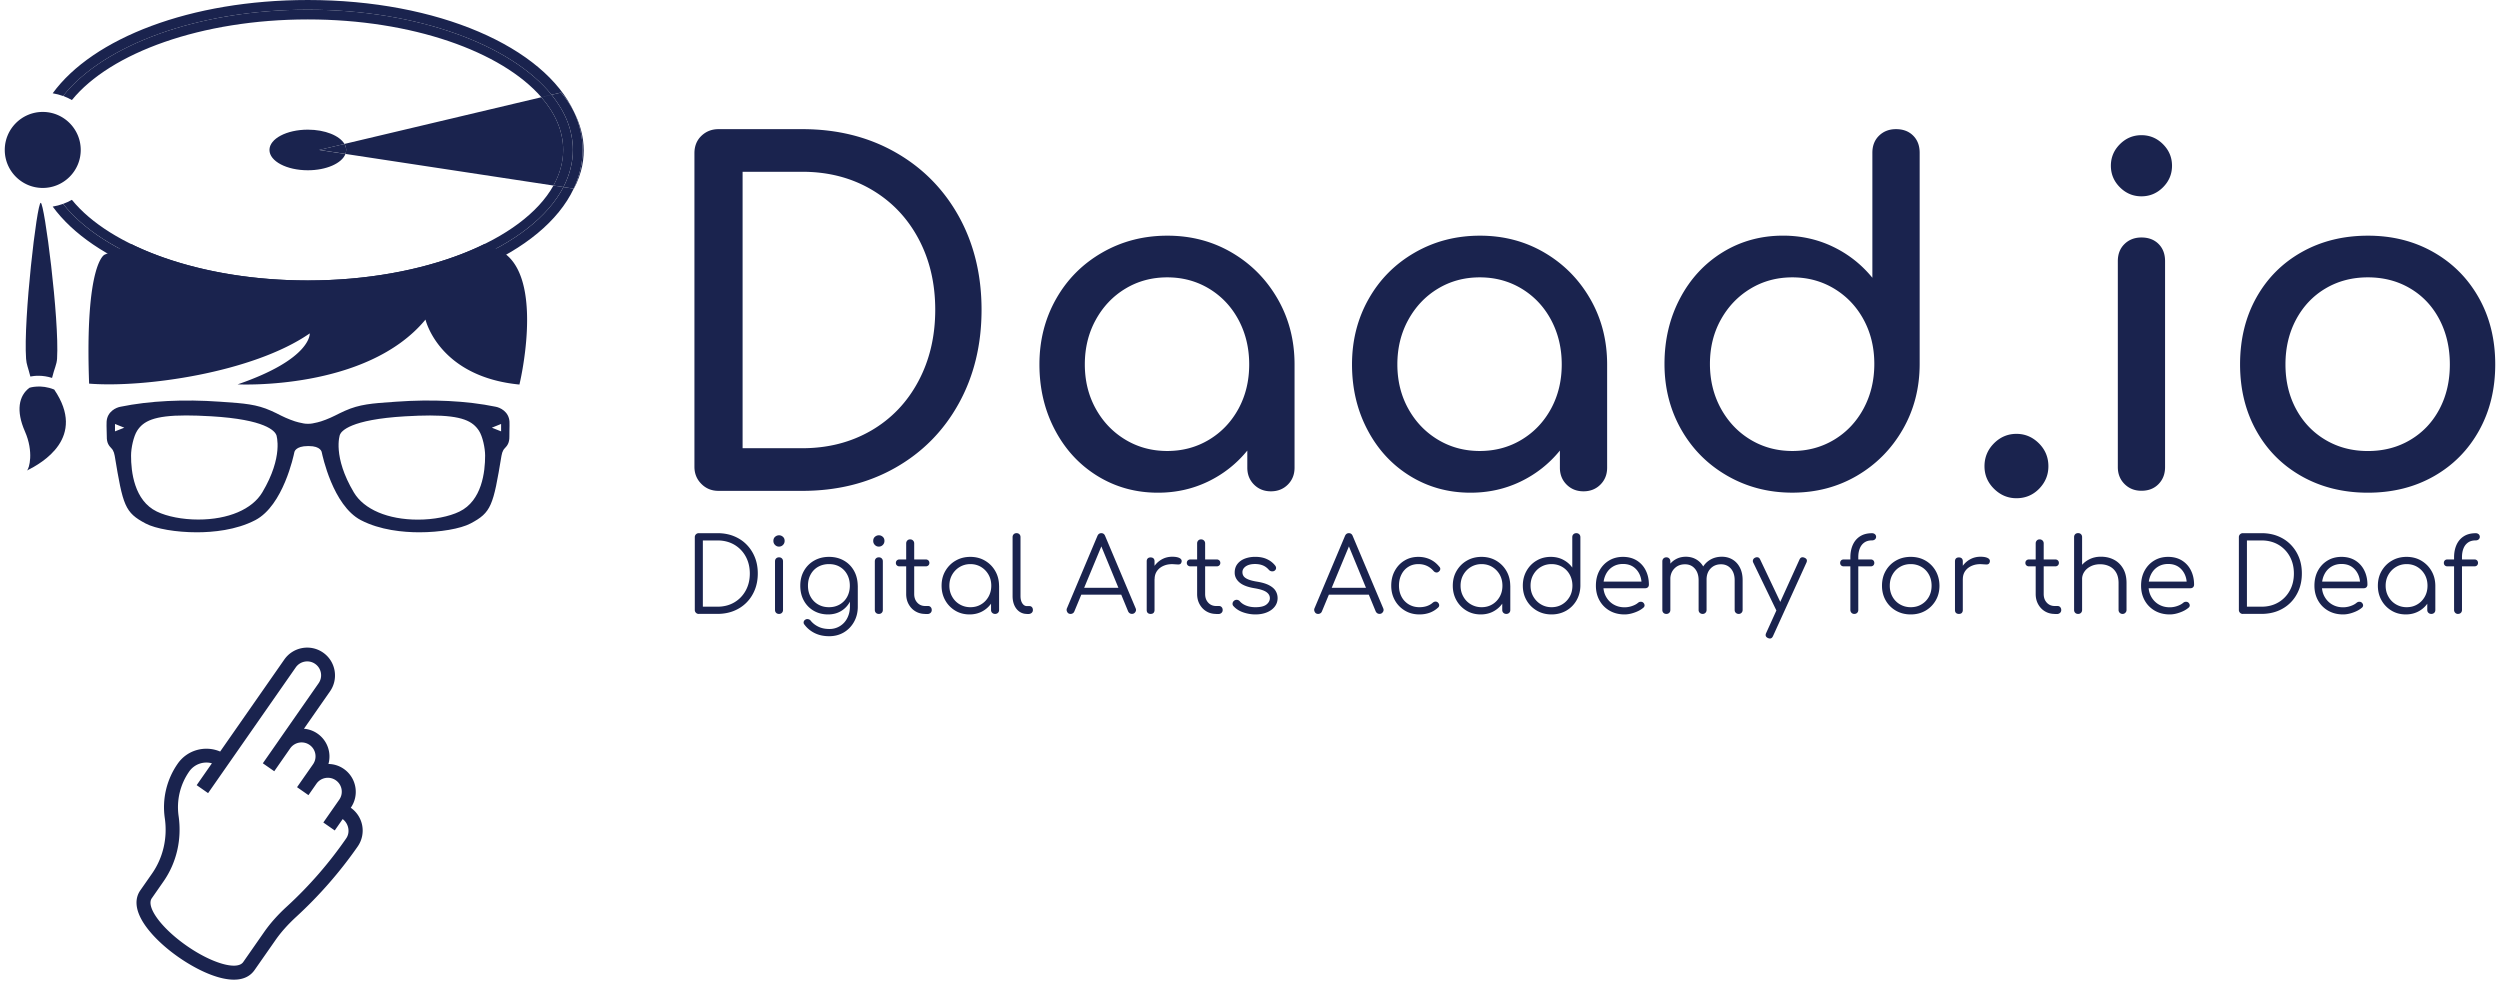 <svg height="990" viewBox=".55 1.11 540.91 215.02" width="2500" xmlns="http://www.w3.org/2000/svg"><g fill="#1a234e"><path d="m66.37 29.27c-4.6 0-8.33 1.97-8.33 4.41s3.73 4.41 8.33 4.41c4.04 0 7.41-1.52 8.17-3.54l-5.71-.87 5.5-1.3c-1.05-1.81-4.22-3.11-7.96-3.11zm57.85-3.78c1.19 2.61 1.83 5.35 1.83 8.19 0 2.92-.68 5.73-1.94 8.4l.05.01c3.59-6.76 1.99-12.78.06-16.6zm-7.13-3.26-42.76 10.14c.24.41.37.85.37 1.3 0 .3-.06.59-.16.87l45.18 6.87c1.37-2.46 2.12-5.05 2.12-7.73-.01-4.08-1.71-7.95-4.75-11.45z"/><path d="m124.22 25.49c-1.35-2.68-2.86-4.28-2.86-4.28l-2.05.49c2.98 3.68 4.63 7.72 4.63 11.98 0 2.79-.72 5.49-2.06 8.06l2.23.34c1.26-2.67 1.94-5.49 1.94-8.4 0-2.84-.63-5.58-1.83-8.19z"/><path d="m121.83 33.68c0 2.68-.75 5.27-2.12 7.73l2.17.33c1.33-2.57 2.06-5.27 2.06-8.06 0-4.25-1.65-8.3-4.63-11.98l-2.22.53c3.04 3.5 4.74 7.37 4.74 11.45zm-47.29.86c.11-.28.16-.57.16-.87 0-.45-.13-.89-.37-1.3l-5.5 1.3zm-59.41-11.7c8.34-10.27 28.17-17.51 51.24-17.51 22.61 0 42.09 6.95 50.72 16.89l2.22-.53c-8.8-10.86-29.19-18.48-52.94-18.48-23.95 0-44.47 7.74-53.15 18.74.66.25 1.3.54 1.91.89z"/><path d="m119.72 41.41c-6.61 11.88-28.01 20.61-53.35 20.61-23.07 0-42.89-7.24-51.24-17.51-.61.35-1.25.64-1.91.88 8.68 11 29.2 18.74 53.15 18.74 26.52 0 48.83-9.49 55.52-22.39z"/><path d="m66.37 64.13c-23.95 0-44.47-7.73-53.15-18.74-.72.26-1.48.46-2.26.59 8.73 11.99 29.97 20.26 55.41 20.26 28.12 0 51.12-10.1 57.75-24.16l-2.23-.34c-6.69 12.9-29 22.39-55.52 22.39zm-53.15-42.17c8.68-11 29.2-18.74 53.15-18.74 23.76 0 44.15 7.61 52.94 18.48l2.05-.49s1.51 1.6 2.86 4.28c-6.49-14.17-29.58-24.38-57.85-24.38-25.45 0-46.68 8.27-55.41 20.26.78.13 1.53.33 2.26.59zm-8.04 57.08c.09 1.25.43 1.86.93 3.85.85-.17 2.63-.37 4.71.3.52-2.12 1.01-2.88 1.09-4.19.52-8.56-2.75-33.85-3.55-33.85-.83.02-3.79 25.34-3.18 33.89zm.74 6.29c-2.33 1.72-2.96 5-1 9.46 1.97 4.46.96 8.14.43 8.53 3.33-1.66 13.05-7.17 5.94-17.6-2.92-1.21-5.37-.39-5.37-.39z"/><path d="m22.71 95.88c-.04 1.48.51 2.06.94 2.53.13.15.26.27.35.43.2.34.35.77.43 1.27 1.79 10.84 2.19 12.31 6.72 14.7 2.17 1.15 6.64 1.91 11.1 1.91 3.49 0 8.52-.46 12.71-2.64 6.1-3.18 8.37-14.18 8.48-14.73.01-.05.19-1.36 2.97-1.36h.17c2.64 0 2.83 1.31 2.84 1.45.1.46 2.37 11.45 8.47 14.64 4.19 2.18 9.22 2.64 12.71 2.64 4.47 0 8.94-.77 11.1-1.91 4.54-2.38 4.94-3.87 6.73-14.7.08-.5.22-.92.42-1.27.1-.16.22-.28.36-.44.43-.46.97-1.05.94-2.53-.01-.25 0-.69.01-1.17.02-.74.03-1.57.01-2.02-.14-2.19-2.07-3.08-3.05-3.24-6.23-1.28-13.73-1.65-21.63-1.08l-.41.03c-4.82.33-7.48.53-10.64 1.94-.74.33-1.49.7-2.16 1.04-1.19.61-2.91 1.28-3.84 1.48-.37.08-.74.16-1.08.23-.49.1-1.41.1-1.89 0-.34-.07-.71-.15-1.08-.23-.92-.2-2.64-.87-3.84-1.48-.66-.34-1.42-.72-2.15-1.04-3.17-1.42-5.82-1.61-10.64-1.94l-.42-.03c-7.91-.57-15.4-.19-21.6 1.08-1.01.16-2.94 1.06-3.07 3.25-.03.45-.01 1.27.01 2.01.02.49.03.93.03 1.18zm85.64-2.69v1.61l-2.01-.8zm-35 2.32c.3-.76 2.23-3.28 14.16-3.98 2.09-.12 3.87-.18 5.42-.18 7.03 0 9.27 1.27 10.61 3.31.8 1.22 1.34 3.78 1.34 5.39.01 3.53-.69 9.82-5.59 12.18-2.24 1.09-5.61 1.74-9 1.74-6.51 0-11.72-2.21-13.92-5.91-4.64-7.8-3.08-12.42-3.02-12.55zm-44.04-.86c1.33-2.04 3.57-3.31 10.61-3.31 1.56 0 3.33.06 5.42.18 11.93.7 13.85 3.22 14.2 4.07.01.04 1.59 4.66-3.05 12.45-2.2 3.7-7.41 5.91-13.92 5.91-3.4 0-6.76-.65-9-1.74-4.9-2.37-5.61-8.65-5.59-12.18 0-1.61.54-4.15 1.33-5.38zm-4.82-1.46 2.02.81-2.02.8zm0 0"/><path d="m75.7 176.55c1.91-2.74 1.23-6.52-1.5-8.43a5.954 5.954 0 0 0 -3.35-1.08 6.05 6.05 0 0 0 -2.37-6.59c-.9-.63-1.92-.98-2.95-1.06l5.66-8.12c1.91-2.74 1.23-6.52-1.5-8.42-2.74-1.91-6.52-1.23-8.43 1.51l-13.93 19.98c-3.23-1.39-7.12-.38-9.21 2.62a16.52 16.52 0 0 0 -2.81 11.86c.62 4.3-.37 8.57-2.78 12.03l-2.54 3.64c-.97 1.39-1.57 3.84 1.07 7.63 1.61 2.3 4.18 4.75 7.25 6.89 5.73 3.99 13.48 7.12 16.5 2.78l4.54-6.5c1.2-1.72 2.69-3.39 4.55-5.1 4.96-4.56 9.44-9.68 13.29-15.21a6.048 6.048 0 0 0 -1.49-8.43zm-13.84 21.41c-2.03 1.86-3.66 3.69-4.99 5.6l-4.53 6.5c-1.3 1.87-6.82.28-12.29-3.54-5.48-3.82-8.87-8.44-7.57-10.31l2.54-3.65c2.85-4.09 4.01-9.13 3.29-14.19-.49-3.42.32-6.86 2.3-9.7a4.554 4.554 0 0 1 4.93-1.78l-3.31 4.75 2.48 1.73 19.04-27.31c.96-1.37 2.85-1.71 4.21-.76 1.37.95 1.71 2.84.75 4.21l-8.65 12.41v.01l-3.46 4.96 2.48 1.73 3.46-4.97a3.03 3.03 0 0 1 4.21-.75c1.37.95 1.71 2.84.75 4.21l-1.73 2.48-.01.01-1.73 2.48 2.48 1.73 1.73-2.48a3.03 3.03 0 0 1 4.21-.75c1.37.95 1.71 2.84.75 4.21l-3.46 4.96 2.48 1.73 1.72-2.47c1.26.93 1.71 2.84.76 4.2a87.644 87.644 0 0 1 -12.84 14.75zm-53.06-172.54c-4.55 0-8.25 3.7-8.25 8.26 0 4.55 3.7 8.25 8.25 8.25s8.25-3.7 8.25-8.25c0-4.56-3.7-8.26-8.25-8.26zm100.69 31.02c-.98-.8-2.58-1.6-4.68-2.36-9.97 4.91-23.53 7.94-38.44 7.94-14.82 0-28.29-2.99-38.25-7.85-2.05.68-4.03 1.43-5.92 2.27 0 0-4.28 1.89-3.33 27.99 11.87.95 35.58-2.37 47.92-10.91 0 0 .47 5.53-15.66 11.07 0 0 27.99 1.43 40.8-14.07 0 0 2.85 12.4 20.4 14.11.01-.01 5.23-21.55-2.84-28.19zm84.5-22.25c5.9 3.35 10.49 8 13.78 13.93 3.28 5.93 4.93 12.69 4.93 20.27s-1.64 14.35-4.93 20.32-7.88 10.63-13.78 13.98-12.64 5.03-20.22 5.03h-18.2c-1.48 0-2.72-.5-3.72-1.51-1.01-1.01-1.51-2.25-1.51-3.72v-68.1c0-1.54.5-2.8 1.51-3.77s2.25-1.46 3.72-1.46h18.2c7.58 0 14.32 1.68 20.22 5.03zm-5.28 60.45c4.39-2.55 7.81-6.12 10.26-10.71s3.67-9.77 3.67-15.54-1.22-10.93-3.67-15.49-5.87-8.11-10.26-10.66-9.37-3.82-14.94-3.82h-12.97v60.04h12.97c5.57 0 10.55-1.28 14.94-3.82zm78.34-38.67c4.19 2.45 7.51 5.8 9.96 10.06s3.67 9 3.67 14.23v22.43c0 1.48-.49 2.7-1.46 3.67s-2.2 1.46-3.67 1.46c-1.48 0-2.7-.49-3.67-1.46s-1.46-2.19-1.46-3.67v-3.72c-2.35 2.88-5.2 5.13-8.55 6.74s-6.97 2.41-10.86 2.41c-4.83 0-9.2-1.21-13.12-3.62s-7.01-5.75-9.25-10.01c-2.25-4.26-3.37-9-3.37-14.23s1.21-9.97 3.62-14.23 5.75-7.61 10.01-10.06 8.97-3.67 14.13-3.67c5.16-.01 9.83 1.22 14.02 3.67zm-4.92 40.63c2.72-1.64 4.84-3.89 6.39-6.74 1.54-2.85 2.31-6.05 2.31-9.6s-.77-6.77-2.31-9.66c-1.54-2.88-3.67-5.14-6.39-6.79-2.72-1.64-5.75-2.46-9.1-2.46s-6.39.82-9.1 2.46c-2.72 1.64-4.86 3.91-6.44 6.79s-2.36 6.1-2.36 9.66c0 3.55.79 6.76 2.36 9.6 1.57 2.85 3.72 5.1 6.44 6.74s5.75 2.46 9.1 2.46 6.38-.82 9.1-2.46zm72.81-40.63c4.19 2.45 7.51 5.8 9.96 10.06s3.67 9 3.67 14.23v22.43c0 1.48-.49 2.7-1.46 3.67s-2.2 1.46-3.67 1.46c-1.48 0-2.7-.49-3.67-1.46s-1.46-2.19-1.46-3.67v-3.72c-2.35 2.88-5.2 5.13-8.55 6.74s-6.97 2.41-10.86 2.41c-4.83 0-9.2-1.21-13.12-3.62s-7.01-5.75-9.25-10.01c-2.25-4.26-3.37-9-3.37-14.23s1.21-9.97 3.62-14.23 5.75-7.61 10.01-10.06 8.97-3.67 14.13-3.67c5.15-.01 9.83 1.22 14.02 3.67zm-4.93 40.63c2.72-1.64 4.84-3.89 6.39-6.74 1.54-2.85 2.31-6.05 2.31-9.6s-.77-6.77-2.31-9.66c-1.54-2.88-3.67-5.14-6.39-6.79-2.72-1.64-5.75-2.46-9.1-2.46s-6.39.82-9.1 2.46c-2.72 1.64-4.86 3.91-6.44 6.79s-2.36 6.1-2.36 9.66c0 3.55.79 6.76 2.36 9.6 1.57 2.85 3.72 5.1 6.44 6.74s5.75 2.46 9.1 2.46 6.39-.82 9.1-2.46zm85.03-66.03c.94.94 1.41 2.18 1.41 3.72v45.86c0 5.23-1.22 9.97-3.67 14.23s-5.77 7.61-9.96 10.06-8.87 3.67-14.03 3.67-9.87-1.22-14.13-3.67-7.59-5.8-10.01-10.06c-2.41-4.26-3.62-9-3.62-14.23s1.12-9.97 3.37-14.23c2.24-4.26 5.33-7.59 9.25-10.01 3.92-2.41 8.3-3.62 13.12-3.62 3.89 0 7.51.8 10.86 2.41s6.2 3.86 8.55 6.74v-27.15c0-1.54.49-2.78 1.46-3.72s2.2-1.41 3.67-1.41c1.55 0 2.79.47 3.73 1.41zm-17.14 66.03c2.71-1.64 4.84-3.9 6.39-6.79 1.54-2.88 2.31-6.1 2.31-9.66 0-3.55-.77-6.75-2.31-9.6s-3.67-5.09-6.39-6.74c-2.72-1.64-5.75-2.46-9.1-2.46s-6.39.82-9.1 2.46c-2.72 1.64-4.86 3.89-6.44 6.74s-2.36 6.05-2.36 9.6.79 6.77 2.36 9.66c1.58 2.88 3.72 5.15 6.44 6.79s5.75 2.46 9.1 2.46 6.38-.82 9.1-2.46zm44.45.8c1.37 1.37 2.06 3.03 2.06 4.98 0 1.88-.67 3.5-2.01 4.88-1.34 1.37-2.98 2.06-4.93 2.06-1.88 0-3.5-.69-4.88-2.06s-2.06-3-2.06-4.88c0-1.94.69-3.6 2.06-4.98 1.37-1.37 3-2.06 4.88-2.06s3.5.69 4.88 2.06zm26.95-64.97c1.31 1.31 1.96 2.87 1.96 4.68s-.65 3.37-1.96 4.68-2.87 1.96-4.68 1.96-3.37-.65-4.68-1.96-1.96-2.87-1.96-4.68.65-3.37 1.96-4.68 2.87-1.96 4.68-1.96 3.37.65 4.68 1.96zm-8.35 21.67c.97-.94 2.2-1.41 3.67-1.41 1.54 0 2.78.47 3.72 1.41s1.41 2.18 1.41 3.72v44.75c0 1.48-.47 2.7-1.41 3.67s-2.18 1.46-3.72 1.46c-1.48 0-2.7-.49-3.67-1.46s-1.46-2.2-1.46-3.67v-44.74c0-1.55.49-2.79 1.46-3.73zm67.08 1.77c4.19 2.38 7.48 5.68 9.86 9.91 2.38 4.22 3.57 9.05 3.57 14.48 0 5.37-1.17 10.16-3.52 14.38s-5.62 7.53-9.81 9.91-8.97 3.57-14.33 3.57-10.16-1.19-14.38-3.57-7.51-5.68-9.86-9.91c-2.35-4.22-3.52-9.02-3.52-14.38 0-5.43 1.17-10.26 3.52-14.48s5.63-7.53 9.86-9.91c4.22-2.38 9.02-3.57 14.38-3.57 5.3-.01 10.04 1.19 14.23 3.57zm-23.43 7.89c-2.72 1.61-4.84 3.86-6.39 6.74-1.54 2.88-2.31 6.14-2.31 9.76s.77 6.86 2.31 9.71 3.67 5.08 6.39 6.69 5.78 2.41 9.2 2.41 6.49-.8 9.2-2.41c2.72-1.61 4.83-3.84 6.34-6.69s2.26-6.08 2.26-9.71c0-3.62-.75-6.87-2.26-9.76-1.51-2.88-3.62-5.13-6.34-6.74-2.71-1.61-5.78-2.41-9.2-2.41s-6.48.8-9.2 2.41zm-353.3 70.69a.852.852 0 0 1 -.88-.88v-15.78a.852.852 0 0 1 .88-.88h4.04c1.29 0 2.47.21 3.54.64s1.99 1.03 2.77 1.82 1.38 1.71 1.81 2.77.64 2.24.64 3.52-.21 2.47-.64 3.54-1.03 2-1.81 2.78c-.78.79-1.7 1.39-2.77 1.82s-2.25.64-3.54.64h-4.04zm.87-1.57h3.17c1.38 0 2.59-.31 3.65-.93s1.88-1.47 2.48-2.56.9-2.32.9-3.71-.3-2.63-.9-3.72-1.43-1.93-2.48-2.55c-1.06-.61-2.27-.92-3.65-.92h-3.17zm16.53-13.05c-.33 0-.61-.12-.85-.36s-.36-.53-.36-.88c0-.37.12-.67.37-.89s.54-.33.86-.33c.31 0 .6.11.84.33.25.22.37.51.37.89 0 .34-.12.64-.36.88s-.53.36-.87.36zm.02 14.62c-.27 0-.48-.08-.64-.24s-.24-.37-.24-.64v-10.53c0-.27.08-.48.24-.64s.37-.24.64-.24c.25 0 .46.08.62.24s.24.37.24.64v10.53c0 .27-.08.48-.24.64s-.37.24-.62.24zm10.66.11c-1.18 0-2.23-.27-3.14-.8s-1.63-1.27-2.14-2.21c-.52-.94-.77-2.02-.77-3.23 0-1.23.27-2.31.81-3.25s1.28-1.68 2.22-2.21 2.01-.8 3.21-.8c1.21 0 2.29.27 3.22.8.94.53 1.67 1.27 2.2 2.21s.8 2.03.82 3.25l-1.01.54c0 1.11-.23 2.09-.7 2.95-.46.86-1.1 1.53-1.92 2.02s-1.75.73-2.8.73zm.23 4.73c-1.18 0-2.22-.22-3.12-.66s-1.64-1.04-2.22-1.81c-.16-.18-.24-.37-.21-.58.02-.21.13-.38.33-.52s.41-.18.65-.13c.24.04.43.16.56.34.43.54.99.97 1.67 1.3s1.47.49 2.37.49a4.266 4.266 0 0 0 3.87-2.32c.39-.74.6-1.59.6-2.58v-3.41l.65-1.3 1.06.2v4.58c0 1.21-.27 2.3-.81 3.27s-1.27 1.73-2.2 2.29c-.94.56-2.01.84-3.2.84zm-.05-6.3c.88 0 1.66-.2 2.35-.6.68-.4 1.22-.95 1.6-1.65s.58-1.51.58-2.42-.19-1.72-.58-2.44-.92-1.26-1.6-1.66-1.46-.59-2.35-.59c-.88 0-1.67.2-2.36.59s-1.23.95-1.62 1.66-.58 1.52-.58 2.44c0 .91.19 1.72.58 2.42s.93 1.25 1.62 1.65 1.48.6 2.36.6zm10.82-13.16c-.33 0-.61-.12-.85-.36s-.36-.53-.36-.88c0-.37.12-.67.37-.89s.54-.33.86-.33c.31 0 .6.11.84.33.25.22.37.51.37.89 0 .34-.12.64-.36.88s-.52.36-.87.36zm.02 14.62c-.27 0-.48-.08-.64-.24s-.24-.37-.24-.64v-10.53c0-.27.08-.48.24-.64s.37-.24.64-.24c.25 0 .46.08.62.24s.24.37.24.64v10.53c0 .27-.08.48-.24.64s-.36.24-.62.24zm4.47-10.33c-.22 0-.41-.07-.56-.21s-.22-.32-.22-.53c0-.22.07-.41.22-.55s.34-.21.56-.21h5.72c.22 0 .41.07.56.21s.22.33.22.55c0 .21-.07.39-.22.53s-.34.21-.56.21zm5.59 10.33c-.79 0-1.5-.19-2.12-.56s-1.11-.89-1.47-1.54-.54-1.39-.54-2.23v-10.98c0-.25.08-.46.24-.63s.36-.25.62-.25.46.08.63.25c.16.16.25.37.25.63v10.98c0 .76.22 1.39.67 1.88s1.02.73 1.73.73h.61c.24 0 .43.08.58.25.15.16.22.37.22.63 0 .25-.09.46-.27.62s-.4.24-.67.24h-.48zm9.63.11c-1.15 0-2.19-.27-3.1-.82s-1.64-1.29-2.17-2.23-.8-2-.8-3.19c0-1.2.27-2.27.82-3.21s1.29-1.69 2.23-2.23c.94-.55 2.01-.82 3.19-.82s2.24.27 3.18.82 1.68 1.29 2.22 2.23c.55.94.83 2.01.84 3.21l-.7.54c0 1.08-.25 2.05-.75 2.91s-1.18 1.54-2.04 2.04c-.85.5-1.83.75-2.92.75zm.18-1.57c.87 0 1.64-.2 2.32-.61.68-.4 1.22-.96 1.62-1.67s.6-1.51.6-2.39c0-.9-.2-1.7-.6-2.4s-.94-1.26-1.62-1.67-1.46-.62-2.32-.62c-.85 0-1.62.21-2.31.62s-1.23.97-1.64 1.67c-.4.7-.61 1.5-.61 2.4 0 .88.2 1.68.61 2.39.4.71.95 1.27 1.64 1.67s1.46.61 2.31.61zm5.37 1.46c-.25 0-.46-.08-.63-.24s-.25-.36-.25-.62v-3.84l.43-1.77 1.32.34v5.28c0 .25-.08.46-.25.62-.16.15-.37.23-.62.23zm6.89 0c-.6 0-1.13-.17-1.6-.49-.47-.33-.84-.79-1.1-1.37s-.39-1.26-.39-2.02v-12.8c0-.25.08-.46.24-.62s.36-.24.62-.24.46.08.62.24.24.36.24.62v12.8c0 .64.13 1.17.39 1.57s.59.61 1 .61h.56c.22 0 .4.08.54.24s.2.36.2.62c0 .25-.09.46-.28.62s-.43.24-.73.24h-.31zm9.51 0c-.34 0-.59-.14-.74-.43-.15-.28-.17-.56-.04-.83l6.6-15.67c.17-.4.45-.61.85-.61.39 0 .67.2.83.61l6.62 15.69c.13.29.12.56-.06.83s-.42.4-.73.4c-.18 0-.34-.04-.48-.13s-.26-.22-.35-.4l-6.17-14.97h.7l-6.22 14.97c-.08.18-.18.31-.33.4-.13.09-.3.14-.48.14zm1.49-4.18.67-1.5h9.11l.67 1.5zm15.89 4.18c-.27 0-.48-.08-.63-.22-.15-.15-.22-.36-.22-.63v-10.57c0-.27.07-.48.22-.63s.36-.22.63-.22.48.07.63.22.22.36.22.63v10.57c0 .27-.08.48-.22.63s-.36.22-.63.22zm-.13-7.57c.04-.93.29-1.76.73-2.49s1.02-1.31 1.73-1.73 1.5-.63 2.37-.63c.69 0 1.22.1 1.59.29.37.2.52.48.43.85-.06.22-.16.37-.3.45s-.31.1-.52.09-.43-.03-.68-.04c-.84-.08-1.58.01-2.23.26s-1.17.62-1.55 1.13-.57 1.12-.57 1.82zm8.77-2.76c-.22 0-.41-.07-.56-.21s-.22-.32-.22-.53c0-.22.07-.41.22-.55s.34-.21.56-.21h5.72c.22 0 .41.07.56.21s.22.33.22.55c0 .21-.08.39-.22.53-.15.14-.34.21-.56.21zm5.59 10.33c-.79 0-1.5-.19-2.12-.56s-1.11-.89-1.47-1.54-.54-1.39-.54-2.23v-10.98c0-.25.08-.46.24-.63s.36-.25.62-.25a.852.852 0 0 1 .88.88v10.98c0 .76.22 1.39.67 1.88s1.03.73 1.73.73h.61c.24 0 .43.08.58.25.15.16.22.37.22.63 0 .25-.09.46-.27.62s-.4.24-.67.24h-.48zm8.51.11c-.88 0-1.76-.15-2.63-.45s-1.57-.75-2.11-1.35c-.17-.18-.23-.38-.2-.61s.14-.42.34-.58a.892.892 0 0 1 1.21.11c.36.42.83.74 1.43.97s1.25.34 1.96.34c1.11 0 1.91-.19 2.4-.57s.75-.84.76-1.38c0-.54-.25-.98-.76-1.34s-1.35-.62-2.51-.82c-1.51-.24-2.62-.66-3.32-1.26s-1.05-1.31-1.05-2.13c0-.76.2-1.4.61-1.91.4-.51.94-.89 1.62-1.15.67-.25 1.41-.38 2.22-.38 1 0 1.87.17 2.59.52.73.34 1.31.81 1.76 1.39.15.19.21.4.18.61s-.15.38-.36.52c-.18.1-.38.14-.62.1-.23-.04-.43-.15-.59-.33-.37-.43-.81-.75-1.3-.95s-1.06-.3-1.71-.3c-.82 0-1.48.17-1.98.5-.49.34-.74.76-.74 1.27 0 .34.09.64.28.9.19.25.51.48.97.67s1.1.36 1.92.49c1.12.18 2.01.45 2.66.8s1.12.76 1.39 1.23c.28.47.42.98.42 1.54 0 .7-.21 1.32-.62 1.85s-.98.95-1.71 1.25-1.57.45-2.51.45zm13.65-.11c-.34 0-.59-.14-.74-.43-.15-.28-.17-.56-.04-.83l6.6-15.67c.17-.4.45-.61.85-.61.39 0 .67.2.83.61l6.62 15.69c.13.29.12.56-.06.83s-.42.4-.73.4c-.18 0-.34-.04-.48-.13s-.26-.22-.35-.4l-6.17-14.97h.7l-6.22 14.97c-.08.18-.18.31-.33.4-.14.09-.3.14-.48.14zm1.48-4.18.67-1.5h9.11l.67 1.5zm20.52 4.29c-1.18 0-2.23-.27-3.15-.82s-1.65-1.29-2.18-2.23-.8-2-.8-3.19c0-1.2.25-2.27.76-3.21s1.2-1.69 2.09-2.23c.88-.55 1.9-.82 3.05-.82.91 0 1.75.18 2.53.54s1.45.9 2.03 1.62c.17.18.22.37.18.57s-.17.38-.38.53c-.17.12-.35.16-.55.12s-.38-.15-.53-.33c-.87-.99-1.96-1.48-3.28-1.48-.84 0-1.58.2-2.21.61-.64.4-1.13.96-1.48 1.66s-.53 1.51-.53 2.42c0 .9.19 1.7.56 2.4s.9 1.26 1.57 1.66 1.44.61 2.31.61c.58 0 1.12-.08 1.6-.24s.92-.4 1.29-.73c.18-.15.37-.23.56-.25.19-.01.37.04.54.18.18.17.28.35.3.56s-.05.39-.21.54c-1.08 1.01-2.44 1.51-4.07 1.51zm13.31 0c-1.15 0-2.19-.27-3.1-.82s-1.64-1.29-2.17-2.23-.8-2-.8-3.19c0-1.2.27-2.27.82-3.21s1.29-1.69 2.23-2.23c.94-.55 2-.82 3.19-.82 1.18 0 2.24.27 3.18.82.93.55 1.68 1.29 2.22 2.23.55.94.83 2.01.84 3.21l-.7.54c0 1.08-.25 2.05-.75 2.91s-1.18 1.54-2.04 2.04c-.85.5-1.83.75-2.92.75zm.18-1.57c.87 0 1.64-.2 2.32-.61.68-.4 1.22-.96 1.62-1.67s.59-1.51.59-2.39c0-.9-.2-1.7-.59-2.4-.4-.7-.94-1.26-1.62-1.67s-1.46-.62-2.32-.62c-.85 0-1.62.21-2.31.62s-1.23.97-1.64 1.67c-.4.7-.61 1.5-.61 2.4 0 .88.2 1.68.61 2.39.4.71.95 1.27 1.64 1.67s1.46.61 2.31.61zm5.37 1.46c-.25 0-.46-.08-.63-.24s-.25-.36-.25-.62v-3.84l.43-1.77 1.32.34v5.28c0 .25-.08.46-.25.62-.16.15-.37.23-.62.23zm9.83.11c-1.18 0-2.25-.27-3.19-.82s-1.69-1.29-2.23-2.23c-.55-.94-.82-2.01-.82-3.21 0-1.18.27-2.25.8-3.19s1.25-1.69 2.17-2.23c.91-.55 1.95-.82 3.1-.82 1 0 1.91.21 2.72.64s1.46.99 1.95 1.69v-6.6c0-.27.08-.48.25-.64s.37-.24.63-.24c.25 0 .46.08.63.24.16.16.25.37.25.64v10.6c-.03 1.17-.32 2.22-.86 3.15-.55.94-1.29 1.67-2.22 2.21-.96.54-2.01.81-3.18.81zm0-1.57c.87 0 1.64-.21 2.32-.62s1.22-.97 1.62-1.67.59-1.5.59-2.4c0-.88-.2-1.68-.59-2.39s-.94-1.27-1.62-1.67-1.46-.61-2.32-.61c-.85 0-1.62.2-2.31.61-.69.4-1.23.96-1.64 1.67s-.61 1.51-.61 2.39c0 .9.2 1.7.61 2.4s.95 1.26 1.64 1.67c.68.41 1.45.62 2.31.62zm15.85 1.57c-1.21 0-2.29-.27-3.22-.8s-1.67-1.27-2.2-2.21-.8-2.02-.8-3.23c0-1.23.25-2.31.75-3.24s1.19-1.67 2.08-2.21c.88-.54 1.9-.81 3.05-.81 1.14 0 2.13.26 2.97.77.84.52 1.5 1.23 1.96 2.14s.7 1.95.7 3.12c0 .24-.08.43-.22.57a.81.81 0 0 1 -.58.21h-9.54v-1.44h9.72l-.96.7c.01-.87-.14-1.65-.47-2.33s-.8-1.23-1.4-1.62c-.61-.39-1.33-.58-2.17-.58-.85 0-1.6.2-2.25.61-.64.4-1.14.96-1.49 1.67s-.53 1.52-.53 2.44c0 .91.2 1.72.6 2.42s.94 1.26 1.63 1.66 1.48.61 2.38.61c.54 0 1.08-.09 1.63-.28s.98-.42 1.31-.71c.17-.13.35-.21.56-.21.21-.01.39.05.54.17.19.18.29.37.3.58s-.08.39-.26.54c-.49.42-1.12.77-1.89 1.04-.77.28-1.5.42-2.2.42zm9.09-.11c-.27 0-.48-.08-.64-.24s-.24-.36-.24-.62v-10.55c0-.25.08-.46.24-.63.16-.16.37-.25.64-.25.25 0 .46.08.62.25s.24.38.24.63v10.55c0 .25-.08.46-.24.62s-.37.24-.62.24zm7.88 0c-.25 0-.46-.08-.63-.24a.836.836 0 0 1 -.25-.62v-6.46c0-1.06-.28-1.9-.83-2.53s-1.26-.93-2.13-.93c-.93 0-1.69.3-2.29.91s-.9 1.4-.9 2.37h-1.23c.03-.96.24-1.81.64-2.55s.94-1.32 1.63-1.74 1.47-.63 2.33-.63c.88 0 1.67.21 2.35.63s1.21 1.01 1.59 1.77.57 1.66.57 2.69v6.46c0 .25-.08.46-.24.62s-.36.25-.61.25zm7.83 0c-.25 0-.46-.08-.63-.24s-.25-.36-.25-.62v-6.46c0-1.06-.28-1.9-.83-2.53-.55-.62-1.27-.93-2.13-.93-.93 0-1.69.31-2.28.93s-.88 1.45-.86 2.48h-1.55c.02-1 .23-1.89.65-2.65s1-1.35 1.73-1.77 1.56-.63 2.49-.63c.88 0 1.66.21 2.35.63.68.42 1.21 1.01 1.59 1.77s.57 1.66.57 2.69v6.46c0 .25-.08.46-.24.62s-.35.25-.61.25zm9.27-.39c-.22.1-.43.12-.63.06-.2-.07-.35-.21-.47-.44l-5.01-10.37a.74.74 0 0 1 -.04-.63c.07-.19.22-.34.45-.45.22-.1.43-.12.63-.06s.34.21.45.44l4.92 10.37c.12.22.16.43.11.63s-.18.35-.41.45zm-2.49 5.73c-.12 0-.25-.03-.4-.09-.51-.22-.65-.58-.43-1.08l7.25-15.98c.22-.48.58-.61 1.08-.4.51.21.65.56.43 1.06l-7.27 15.98c-.16.34-.37.51-.66.51zm16.03-15.67c-.24 0-.43-.07-.57-.21s-.21-.32-.21-.53c0-.22.07-.41.21-.55s.33-.21.57-.21h5.86c.24 0 .43.07.57.21s.21.33.21.55c0 .21-.07.39-.21.53s-.33.21-.57.21zm2.27 10.33c-.22 0-.42-.08-.58-.24s-.25-.37-.25-.64v-11.38c0-1.05.18-1.97.54-2.76s.89-1.41 1.59-1.85 1.56-.66 2.58-.66c.25 0 .46.08.63.22.16.15.25.34.25.56s-.08.41-.25.56-.38.22-.63.22c-.67 0-1.23.15-1.67.46s-.77.73-.99 1.28-.33 1.17-.33 1.88v11.47c0 .27-.08.48-.24.64s-.37.24-.65.24zm12.28.11c-1.2 0-2.27-.27-3.21-.81s-1.68-1.28-2.22-2.22-.81-2.01-.81-3.21c0-1.21.27-2.29.81-3.23s1.28-1.68 2.22-2.22 2.01-.81 3.21-.81 2.26.27 3.2.81c.93.54 1.67 1.28 2.21 2.22s.82 2.02.83 3.23c0 1.2-.27 2.27-.82 3.21s-1.29 1.68-2.22 2.22c-.94.54-2 .81-3.2.81zm0-1.57c.87 0 1.65-.2 2.33-.61.69-.4 1.23-.96 1.62-1.66s.58-1.5.58-2.4-.19-1.7-.58-2.41-.93-1.27-1.62-1.67-1.47-.61-2.33-.61c-.87 0-1.65.2-2.33.61-.69.4-1.23.96-1.63 1.67s-.59 1.52-.59 2.41c0 .9.2 1.7.59 2.4s.94 1.26 1.63 1.66 1.46.61 2.33.61zm10.46 1.46c-.27 0-.48-.08-.63-.22-.15-.15-.22-.36-.22-.63v-10.57c0-.27.07-.48.22-.63s.36-.22.63-.22.48.07.63.22.22.36.22.63v10.57c0 .27-.08.48-.22.63s-.36.22-.63.22zm-.14-7.57c.04-.93.29-1.76.73-2.49s1.02-1.31 1.73-1.73 1.5-.63 2.37-.63c.69 0 1.22.1 1.59.29.37.2.52.48.43.85-.06.22-.16.37-.3.45s-.31.1-.52.09-.43-.03-.68-.04c-.84-.08-1.58.01-2.23.26s-1.17.62-1.55 1.13-.57 1.12-.57 1.82zm15.36-2.76c-.22 0-.41-.07-.56-.21s-.22-.32-.22-.53c0-.22.07-.41.22-.55s.34-.21.56-.21h5.72c.22 0 .41.07.56.21s.22.33.22.55c0 .21-.08.39-.22.53-.15.14-.34.21-.56.21zm5.59 10.33c-.79 0-1.5-.19-2.12-.56s-1.11-.89-1.47-1.54-.54-1.39-.54-2.23v-10.98c0-.25.08-.46.24-.63s.36-.25.62-.25a.852.852 0 0 1 .88.88v10.98c0 .76.22 1.39.67 1.88s1.03.73 1.73.73h.61c.24 0 .43.08.58.25.15.16.22.37.22.63 0 .25-.09.46-.27.62s-.4.24-.67.24h-.48zm5.09-5.01c-.27 0-.48-.08-.64-.25s-.24-.37-.24-.63v-10.78c0-.27.08-.48.24-.64s.37-.24.64-.24c.25 0 .46.08.62.24s.24.37.24.64v10.78c0 .25-.08.46-.24.63s-.36.25-.62.25zm0 5.01c-.27 0-.48-.08-.64-.24s-.24-.36-.24-.62v-10.55c0-.27.08-.48.24-.64s.37-.24.64-.24c.25 0 .46.08.62.24s.24.37.24.64v10.55c0 .25-.08.46-.24.62s-.36.24-.62.24zm9.66 0a.852.852 0 0 1 -.88-.86v-5.84c0-.93-.18-1.69-.53-2.29s-.83-1.05-1.44-1.35-1.29-.45-2.05-.45c-.73 0-1.4.14-1.99.43s-1.06.67-1.4 1.17c-.34.49-.52 1.05-.52 1.68h-1.23c.03-.94.28-1.79.76-2.53s1.12-1.33 1.91-1.75c.79-.43 1.68-.64 2.65-.64 1.06 0 2.01.22 2.85.66s1.5 1.09 1.99 1.94.73 1.89.73 3.12v5.84c0 .24-.08.44-.25.61-.16.17-.36.26-.6.26zm10.23.11c-1.21 0-2.29-.27-3.22-.8s-1.67-1.27-2.2-2.21-.8-2.02-.8-3.23c0-1.23.25-2.31.75-3.24s1.19-1.67 2.08-2.21c.88-.54 1.9-.81 3.05-.81 1.14 0 2.13.26 2.97.77.84.52 1.5 1.23 1.96 2.14s.7 1.95.7 3.12c0 .24-.08.43-.22.57a.81.81 0 0 1 -.58.21h-9.54v-1.44h9.72l-.96.7c.01-.87-.14-1.65-.47-2.33s-.8-1.23-1.4-1.62c-.61-.39-1.33-.58-2.17-.58-.85 0-1.6.2-2.25.61-.64.4-1.14.96-1.49 1.67s-.53 1.52-.53 2.44c0 .91.2 1.72.6 2.42s.94 1.26 1.63 1.66 1.48.61 2.38.61c.54 0 1.08-.09 1.63-.28s.98-.42 1.31-.71c.17-.13.35-.21.56-.21.21-.01.39.05.54.17.19.18.29.37.3.58s-.08.39-.26.54c-.49.42-1.12.77-1.89 1.04-.76.28-1.49.42-2.2.42zm15.9-.11a.852.852 0 0 1 -.88-.88v-15.78a.852.852 0 0 1 .88-.88h4.04c1.29 0 2.47.21 3.54.64s1.99 1.03 2.77 1.82 1.38 1.71 1.81 2.77.64 2.24.64 3.52-.21 2.47-.64 3.54-1.03 2-1.81 2.78c-.78.79-1.7 1.39-2.77 1.82s-2.25.64-3.54.64h-4.04zm.87-1.57h3.17c1.38 0 2.59-.31 3.65-.93a6.634 6.634 0 0 0 2.48-2.56c.6-1.08.9-2.32.9-3.71s-.3-2.63-.9-3.72a6.677 6.677 0 0 0 -2.48-2.55c-1.06-.61-2.27-.92-3.65-.92h-3.17zm20.88 1.68c-1.21 0-2.29-.27-3.22-.8s-1.67-1.27-2.2-2.21-.8-2.02-.8-3.23c0-1.23.25-2.31.75-3.24s1.19-1.67 2.08-2.21c.88-.54 1.9-.81 3.05-.81 1.14 0 2.13.26 2.97.77.84.52 1.5 1.23 1.96 2.14s.7 1.95.7 3.12c0 .24-.08.43-.22.57a.81.81 0 0 1 -.58.21h-9.54v-1.44h9.72l-.96.7c.01-.87-.14-1.65-.47-2.33s-.8-1.23-1.4-1.62c-.61-.39-1.33-.58-2.17-.58-.85 0-1.6.2-2.25.61-.64.4-1.14.96-1.49 1.67s-.53 1.52-.53 2.44c0 .91.2 1.72.6 2.42s.94 1.26 1.63 1.66 1.48.61 2.38.61c.54 0 1.08-.09 1.63-.28s.98-.42 1.31-.71c.17-.13.35-.21.56-.21.21-.01.39.05.54.17.19.18.29.37.3.58s-.08.39-.26.54c-.49.42-1.12.77-1.89 1.04-.76.28-1.5.42-2.2.42zm13.63 0c-1.15 0-2.19-.27-3.1-.82s-1.64-1.29-2.17-2.23-.8-2-.8-3.19c0-1.2.27-2.27.82-3.21s1.29-1.69 2.23-2.23c.94-.55 2-.82 3.19-.82 1.18 0 2.24.27 3.18.82.93.55 1.68 1.29 2.22 2.23.55.94.83 2.01.84 3.21l-.7.54c0 1.08-.25 2.05-.75 2.91s-1.18 1.54-2.04 2.04-1.83.75-2.92.75zm.18-1.57c.87 0 1.64-.2 2.32-.61.68-.4 1.22-.96 1.62-1.67s.59-1.51.59-2.39c0-.9-.2-1.7-.59-2.4-.4-.7-.94-1.26-1.62-1.67s-1.46-.62-2.32-.62c-.85 0-1.62.21-2.31.62s-1.23.97-1.64 1.67c-.4.7-.61 1.5-.61 2.4 0 .88.2 1.68.61 2.39.4.71.95 1.27 1.64 1.67s1.45.61 2.31.61zm5.36 1.46c-.25 0-.46-.08-.63-.24s-.25-.36-.25-.62v-3.84l.43-1.77 1.32.34v5.28c0 .25-.08.46-.25.62-.16.15-.37.23-.62.23zm3.5-10.33c-.24 0-.43-.07-.57-.21s-.21-.32-.21-.53c0-.22.07-.41.21-.55s.33-.21.57-.21h5.86c.24 0 .43.07.57.21s.21.33.21.55c0 .21-.07.39-.21.53s-.33.21-.57.21zm2.27 10.33c-.22 0-.42-.08-.58-.24s-.25-.37-.25-.64v-11.38c0-1.05.18-1.97.54-2.76s.89-1.41 1.59-1.85 1.56-.66 2.58-.66c.25 0 .46.08.63.22.16.15.25.34.25.56s-.08.41-.25.56-.38.22-.63.22c-.67 0-1.23.15-1.67.46s-.77.73-.99 1.28-.33 1.17-.33 1.88v11.47c0 .27-.08.48-.24.64s-.37.24-.65.24z"/></g></svg>